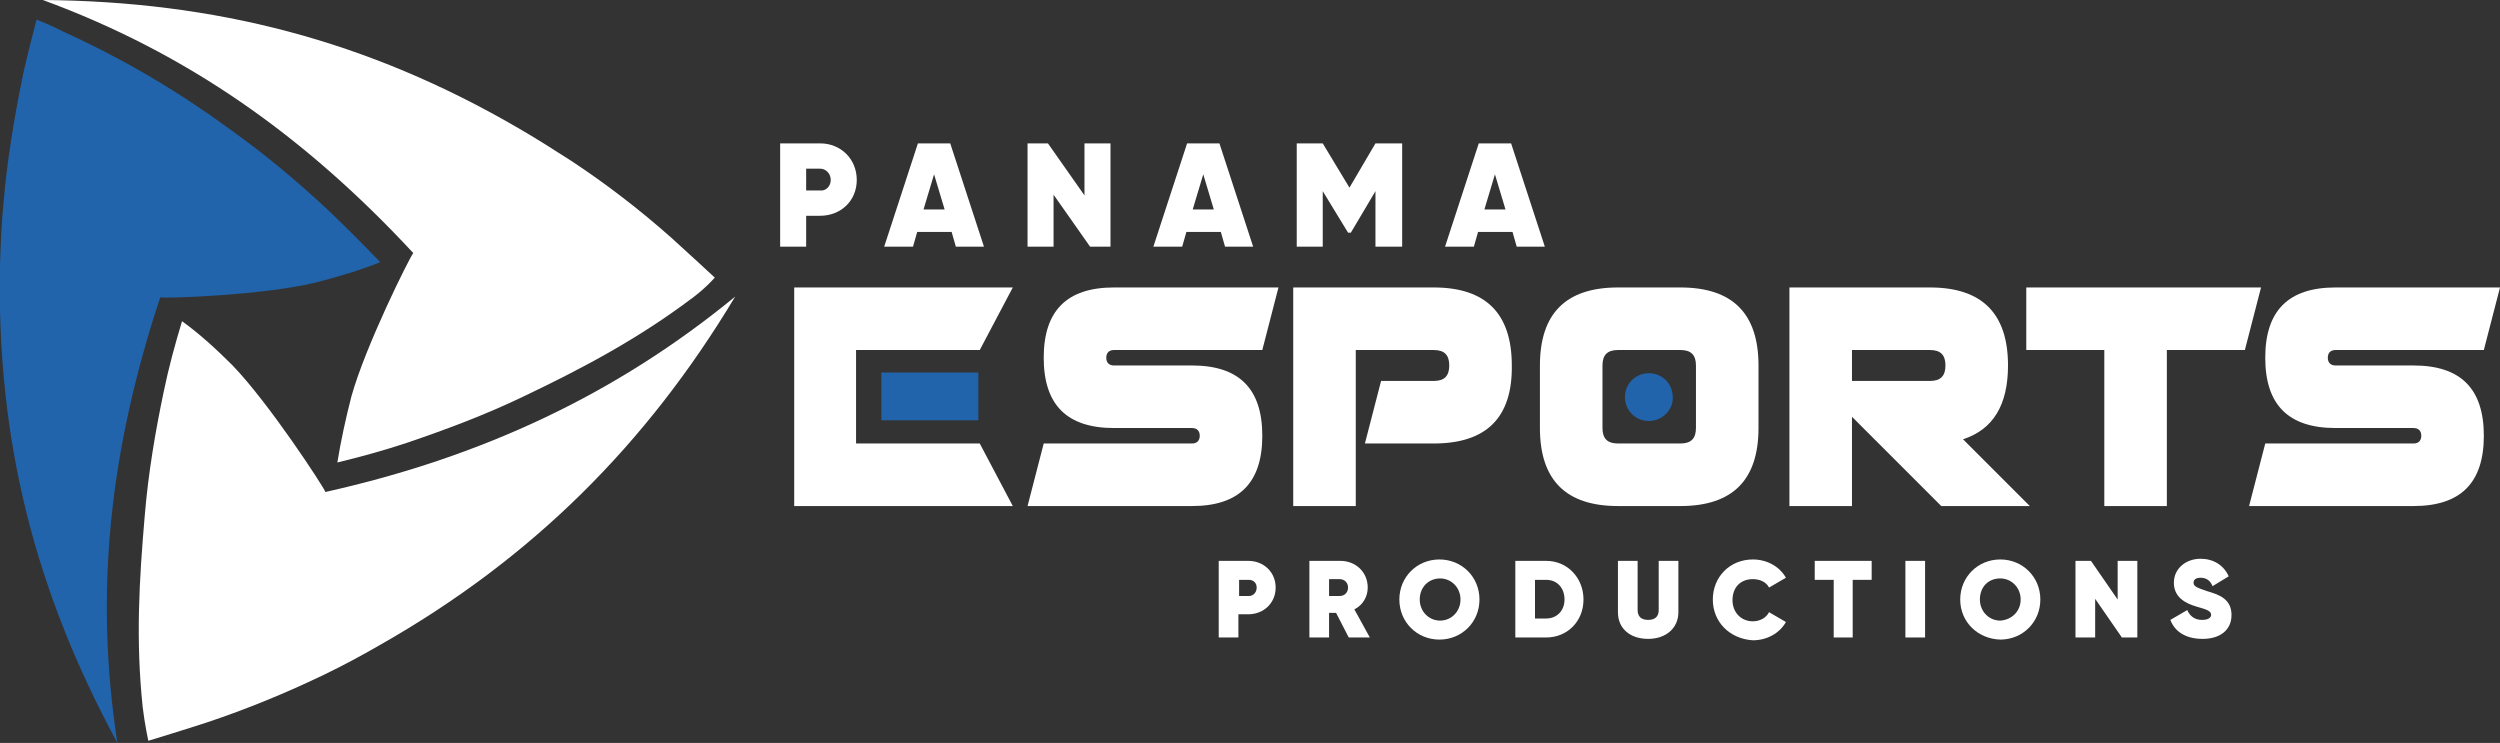 <?xml version="1.0" encoding="utf-8"?><svg version="1.1" id="Capa_1" xmlns="http://www.w3.org/2000/svg" xmlns:xlink="http://www.w3.org/1999/xlink" x="0px" y="0px"	 viewBox="0 0 355.7 105.7" style="enable-background:new 0 0 355.7 105.7;" xml:space="preserve"><rect x="0" y="0" width="355.7" height="105.7" fill="#333333" stroke="none"/><g><path fill="#ffffff" d="M181.5,83.6c0,2.2-1.7,3.8-3.9,3.8h-1.4v3.3h-2.8V79.8h4.2C179.8,79.8,181.5,81.4,181.5,83.6 M178.8,83.6 c0-0.7-0.5-1.1-1.1-1.1h-1.4v2.3h1.4C178.3,84.8,178.8,84.3,178.8,83.6"/><path fill="#ffffff" d="M190.1,87.2h-1v3.5h-2.8V79.8h4.4c2.2,0,3.9,1.6,3.9,3.8c0,1.3-0.7,2.5-1.9,3.1l2.2,4h-3L190.1,87.2z  M189.1,84.8h1.5c0.7,0,1.2-0.5,1.2-1.2c0-0.7-0.5-1.2-1.2-1.2h-1.5V84.8z"/><path fill="#ffffff" d="M199.1,85.3c0-3.2,2.5-5.7,5.7-5.7s5.7,2.5,5.7,5.7c0,3.2-2.5,5.7-5.7,5.7S199.1,88.5,199.1,85.3 M207.8,85.3 c0-1.7-1.3-3-2.9-3s-2.9,1.2-2.9,3c0,1.7,1.3,3,2.9,3S207.8,87,207.8,85.3"/><path fill="#ffffff" d="M225.3,85.3c0,3.1-2.3,5.4-5.3,5.4h-4.4V79.8h4.4C223,79.8,225.3,82.2,225.3,85.3 M222.6,85.3 c0-1.7-1.1-2.8-2.6-2.8h-1.6V88h1.6C221.5,88,222.6,86.9,222.6,85.3"/><path fill="#ffffff" d="M230.2,87.1v-7.3h2.8v7c0,0.8,0.4,1.4,1.5,1.4c1.1,0,1.5-0.6,1.5-1.4v-7h2.8v7.3c0,2.3-1.8,3.8-4.3,3.8 C232,90.9,230.2,89.5,230.2,87.1"/><path fill="#ffffff" d="M243.7,85.3c0-3.2,2.4-5.7,5.7-5.7c2,0,3.8,1,4.7,2.6l-2.4,1.4c-0.4-0.8-1.3-1.2-2.3-1.2c-1.8,0-2.9,1.2-2.9,3 c0,1.7,1.2,3,2.9,3c1,0,1.9-0.5,2.3-1.3l2.4,1.4c-0.9,1.6-2.7,2.6-4.7,2.6C246.1,90.9,243.7,88.5,243.7,85.3"/><polygon fill="#ffffff" points="266.3,82.5 263.6,82.5 263.6,90.7 260.9,90.7 260.9,82.5 258.2,82.5 258.2,79.8 266.3,79.8"/><rect x="271.1" y="79.8" fill="#ffffff" width="2.8" height="10.9"/><path fill="#ffffff" d="M278.9,85.3c0-3.2,2.5-5.7,5.7-5.7c3.2,0,5.7,2.5,5.7,5.7c0,3.2-2.5,5.7-5.7,5.7 C281.4,90.9,278.9,88.5,278.9,85.3 M287.5,85.3c0-1.7-1.3-3-2.9-3c-1.7,0-2.9,1.2-2.9,3c0,1.7,1.3,3,2.9,3 C286.2,88.2,287.5,87,287.5,85.3"/><polygon fill="#ffffff" points="304.1,79.8 304.1,90.7 301.9,90.7 298.1,85.2 298.1,90.7 295.3,90.7 295.3,79.8 297.5,79.8  301.3,85.3 301.3,79.8"/><path fill="#ffffff" d="M308.8,88.2l2.4-1.4c0.4,0.9,1.1,1.4,2.1,1.4c1,0,1.3-0.4,1.3-0.7c0-0.6-0.7-0.8-2.1-1.2 c-1.7-0.5-3.2-1.4-3.2-3.4s1.7-3.4,3.8-3.4c1.8,0,3.3,0.9,4,2.5l-2.3,1.4c-0.3-0.8-0.9-1.2-1.7-1.2c-0.7,0-1,0.3-1,0.7 c0,0.5,0.4,0.7,1.9,1.2c1.7,0.5,3.5,1.1,3.5,3.4c0,2.2-1.7,3.4-4.1,3.4C310.9,90.9,309.4,89.8,308.8,88.2"/><path fill="#ffffff" d="M121.9,25.6c0,3-2.3,5.1-5.2,5.1h-2v4.4H111V20.4h5.7C119.6,20.4,121.9,22.6,121.9,25.6 M118.2,25.6 c0-0.9-0.7-1.6-1.5-1.6h-2v3.1h2C117.5,27.2,118.2,26.5,118.2,25.6"/><path fill="#ffffff" d="M135.4,33h-4.9l-0.6,2.1h-4.1l4.8-14.7h4.6l4.8,14.7h-4L135.4,33z M134.4,29.8l-1.5-5l-1.5,5H134.4z"/><polygon fill="#ffffff" points="158,20.4 158,35.1 155.1,35.1 149.9,27.7 149.9,35.1 146.2,35.1 146.2,20.4 149.1,20.4 154.3,27.8  154.3,20.4"/><path fill="#ffffff" d="M173.7,33h-4.9l-0.6,2.1h-4.1l4.8-14.7h4.6l4.8,14.7h-4L173.7,33z M172.7,29.8l-1.5-5l-1.5,5H172.7z"/><polygon fill="#ffffff" points="199.5,35.1 195.7,35.1 195.7,27.2 192.2,33.1 191.8,33.1 188.2,27.2 188.2,35.1 184.5,35.1  184.5,20.4 188.2,20.4 192,26.7 195.7,20.4 199.5,20.4"/><path fill="#ffffff" d="M215.2,33h-4.9l-0.6,2.1h-4.1l4.8-14.7h4.6l4.8,14.7h-4L215.2,33z M214.2,29.8l-1.5-5l-1.5,5H214.2z"/><polygon fill="#ffffff" points="144.1,40.9 139.4,49.8 121.8,49.8 121.8,63.1 139.4,63.1 144.1,72 113,72 113,40.9"/><rect x="125.4" y="53" fill="#2164AC" width="13.8" height="6.8"/><path fill="#ffffff" d="M158.5,40.9h23.4l-2.3,8.9h-21.1c-0.7,0-1.1,0.4-1.1,1.1c0,0.7,0.4,1.1,1.1,1.1h11.1c6.7,0,10,3.3,10,10 c0,6.7-3.3,10-10,10h-23.4l2.3-8.9h21.1c0.7,0,1.1-0.4,1.1-1.1s-0.4-1.1-1.1-1.1h-11.1c-6.7,0-10-3.3-10-10 C148.5,44.2,151.8,40.9,158.5,40.9"/><path fill="#ffffff" d="M332.3,40.9h23.4l-2.3,8.9h-21.1c-0.7,0-1.1,0.4-1.1,1.1c0,0.7,0.4,1.1,1.1,1.1h11.1c6.7,0,10,3.3,10,10 c0,6.7-3.3,10-10,10H320l2.3-8.9h21.1c0.7,0,1.1-0.4,1.1-1.1s-0.4-1.1-1.1-1.1h-11.1c-6.7,0-10-3.3-10-10 C322.3,44.2,325.6,40.9,332.3,40.9"/><path fill="#ffffff" d="M204,63.1h-9.8l2.3-8.9h7.5c1.5,0,2.2-0.7,2.2-2.2c0-1.5-0.7-2.2-2.2-2.2h-11.1V72h-8.9V40.9h20 c7.4,0,11.1,3.7,11.1,11.1C215.2,59.4,211.5,63.1,204,63.1"/><path fill="#ffffff" d="M219.1,52c0-7.4,3.7-11.1,11.1-11.1h8.9c7.4,0,11.1,3.7,11.1,11.1v8.9c0,7.4-3.7,11.1-11.1,11.1h-8.9 c-7.4,0-11.1-3.7-11.1-11.1V52z M230.2,49.8c-1.5,0-2.2,0.7-2.2,2.2v8.9c0,1.5,0.7,2.2,2.2,2.2h8.9c1.5,0,2.2-0.7,2.2-2.2V52 c0-1.5-0.7-2.2-2.2-2.2H230.2z"/><path fill="#ffffff" d="M285.7,52c0,5.6-2.1,9.1-6.4,10.5l9.5,9.5h-12.6l-12.7-12.7V72h-8.9V40.9h20C282,40.9,285.7,44.6,285.7,52  M274.6,54.2c1.5,0,2.2-0.7,2.2-2.2c0-1.5-0.7-2.2-2.2-2.2h-11.1v4.4H274.6z"/><polygon fill="#ffffff" points="308.3,49.8 308.3,72 299.4,72 299.4,49.8 288.3,49.8 288.3,40.9 321.7,40.9 319.4,49.8"/><path fill="#ffffff" d="M33.1,52C38.3,57.4,46,69.2,46.3,70c22.4-5,41.5-14,58.3-27.8C92,63.2,75.7,79.5,54,91.8 c-2.6,1.5-5.2,2.9-7.9,4.2c-5.4,2.6-11,4.9-16.7,6.8c-2.4,0.8-8.3,2.6-8.3,2.6s-0.5-2.3-0.8-4.8c-1-9.6-0.5-18,0.3-27.3 c0.5-6,1.5-11.9,2.7-17.6c0.7-3.4,1.6-6.7,2.6-10C28.4,47.5,30.8,49.7,33.1,52"/><path fill="#2164AC" d="M44.9,40.2c-7.3,1.8-21.4,2.3-22.1,2.1c-7.2,21.8-9.4,41.9-6.1,63.4C5,84.1-0.5,62.7,0,37.8 c0.1-3,0.2-6,0.5-8.9C1,22.9,2,16.9,3.2,11c0.5-2.5,2-8.2,2-8.2s1.9,0.7,3.8,1.7c8.8,4,16.5,8.6,24,14.1c4.9,3.5,9.4,7.3,13.8,11.4 c2.5,2.4,4.9,4.8,7.3,7.3C51.1,38.5,48,39.4,44.9,40.2"/><path fill="#ffffff" d="M50,56.4c2-7.2,8.3-19.8,8.8-20.4C43.2,19.2,26.5,7.5,6.1,0c24.5,0.2,46.1,5.7,67.6,18.2 c2.6,1.5,5.1,3.1,7.6,4.7c5,3.3,9.8,7,14.3,11c1.9,1.7,6.1,5.6,6.1,5.6s-1.3,1.5-3.2,2.9c-7.7,5.8-15.6,10-24,14 c-5.4,2.6-11,4.7-16.6,6.6c-3.3,1.1-6.6,2-9.9,2.8C48.5,62.7,49.2,59.5,50,56.4"/><path fill="#2164AC" d="M234.6,59.9L234.6,59.9c-1.9,0-3.4-1.5-3.4-3.4c0-1.9,1.5-3.4,3.4-3.4c1.9,0,3.4,1.5,3.4,3.4 C238.1,58.3,236.5,59.9,234.6,59.9"/></g></svg>
